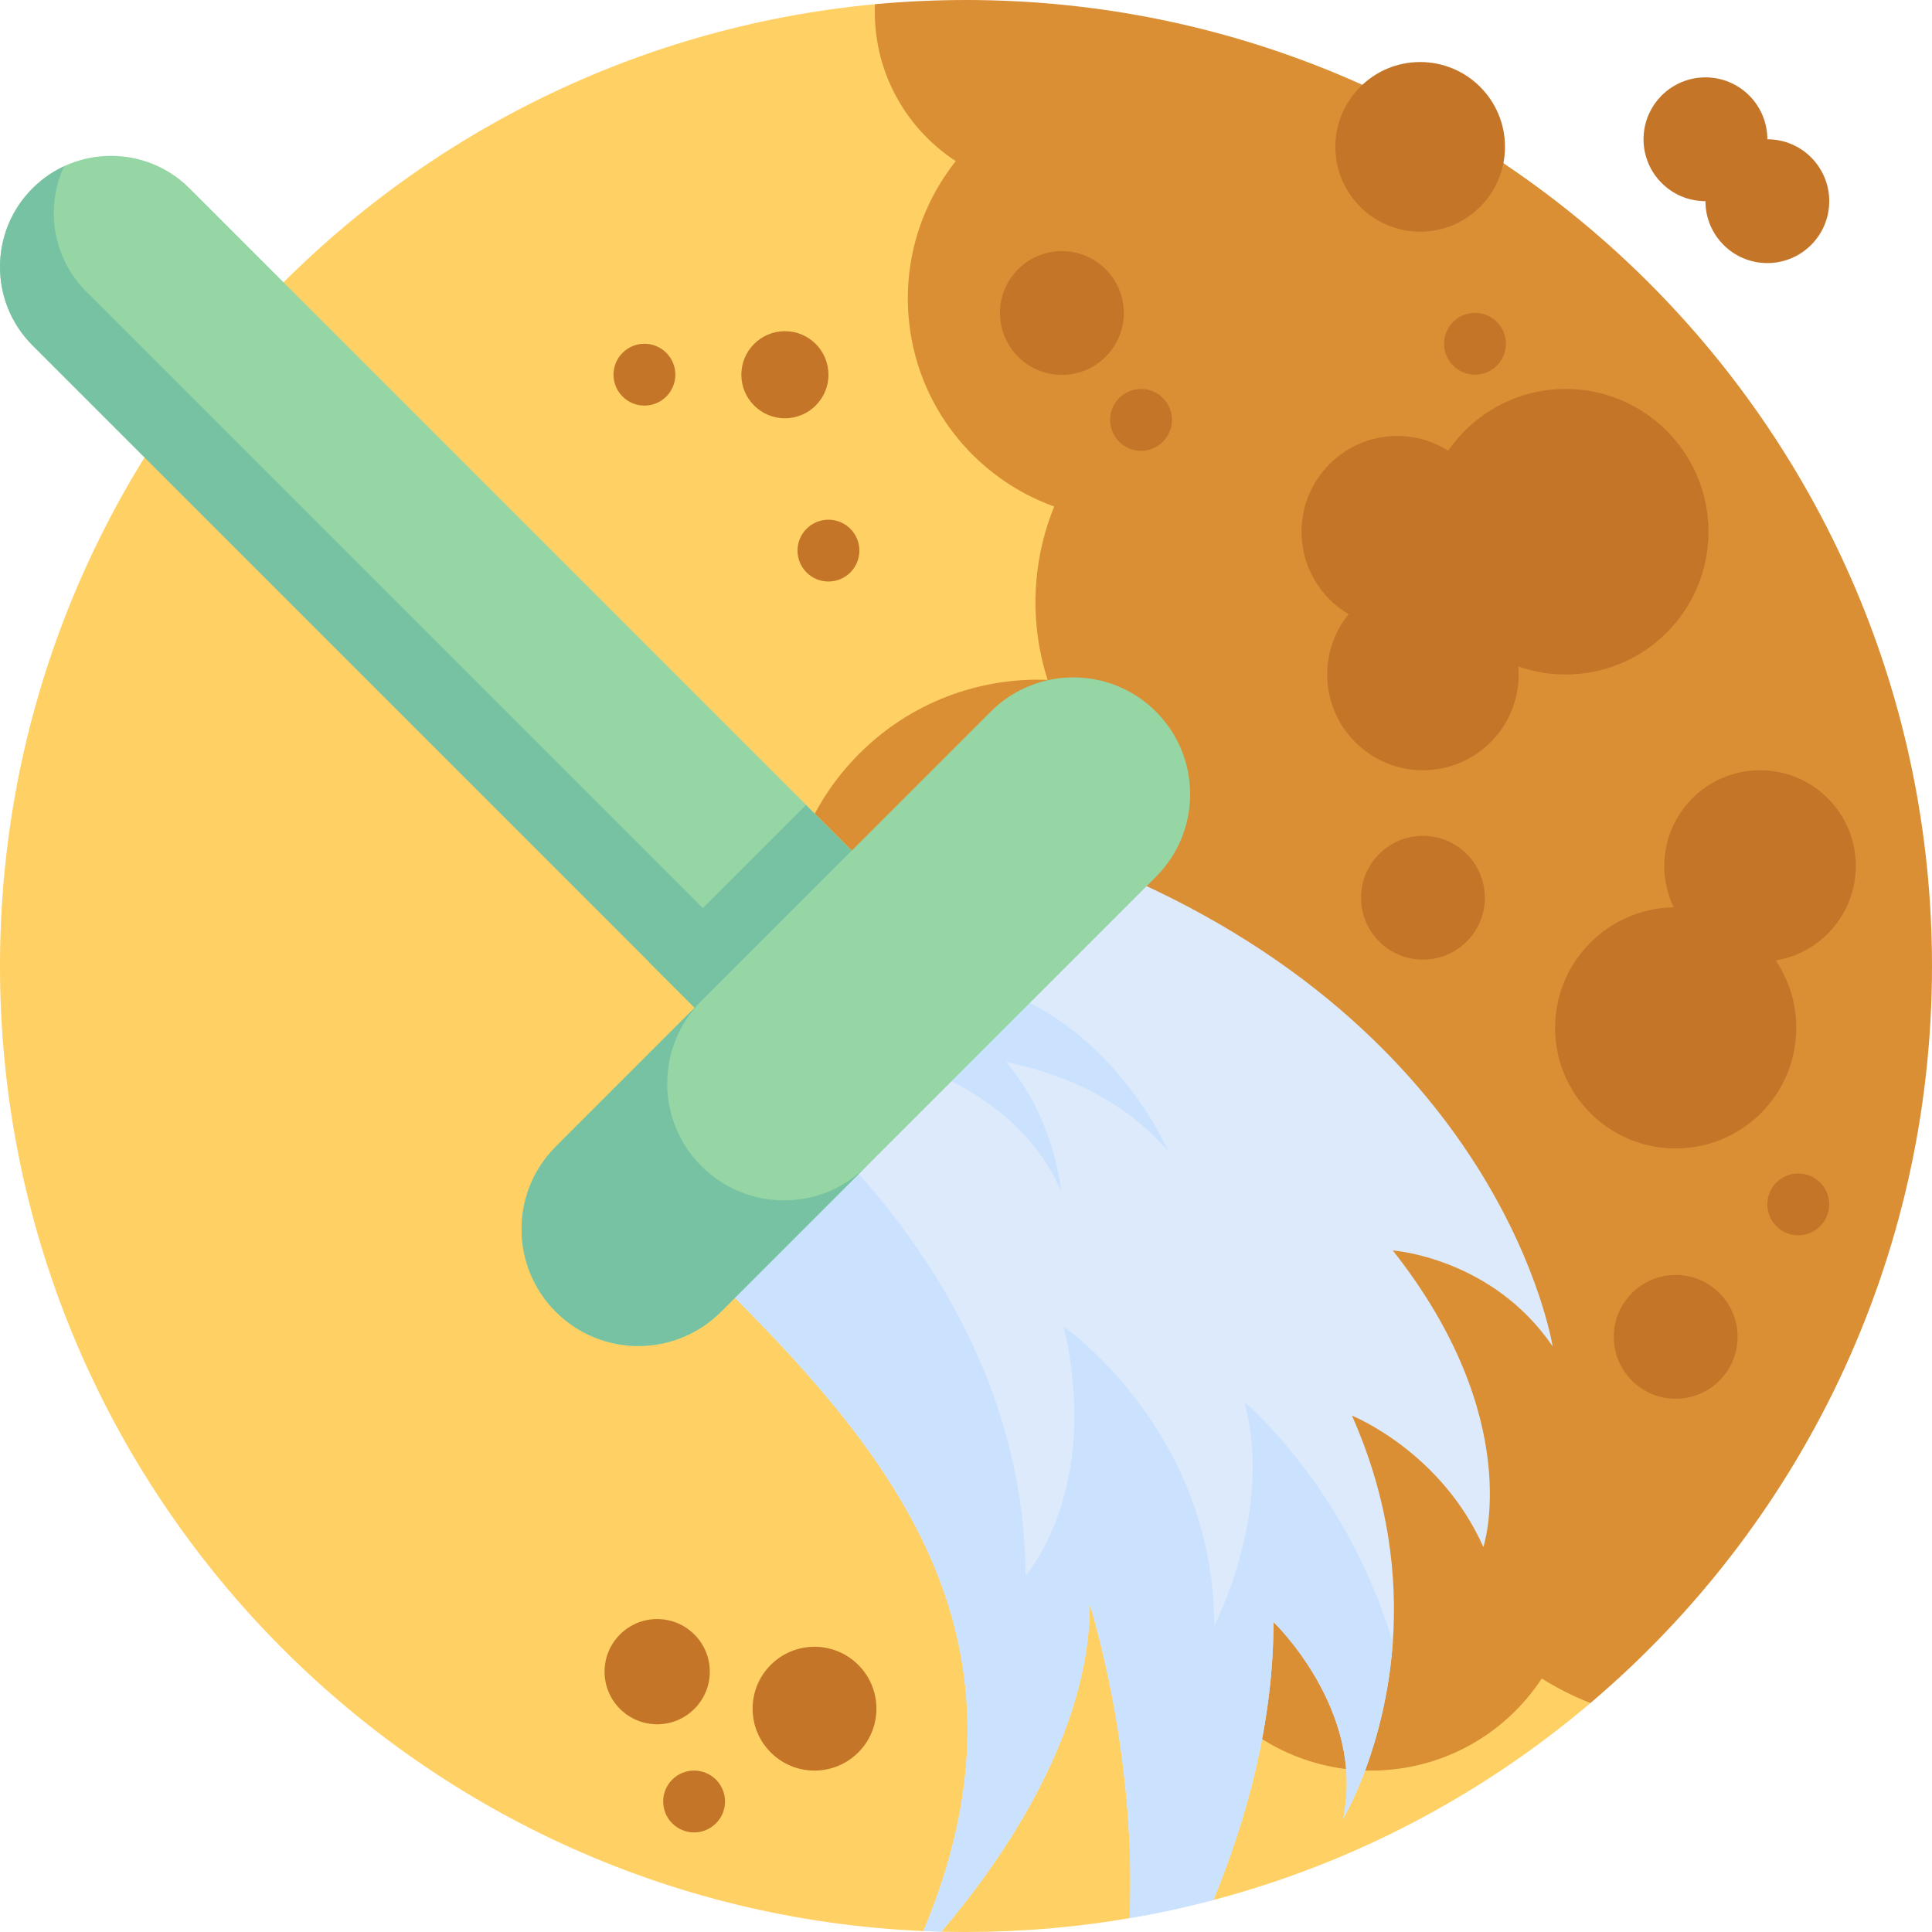 <svg id="Capa_1" enable-background="new 0 0 512 512" height="512" viewBox="0 0 512 512" width="512" xmlns="http://www.w3.org/2000/svg"><g><path d="m496.913 256.545c0 78.28-75.423 142.324-75.423 194.775-28.59 24.25-62.58 42.34-99.91 52.2-3.998 1.058-8.032-9.725-12.1-8.863-3.35.71-6.724 13.099-10.12 13.673-14.09 2.42-28.58 3.67-43.36 3.67-2.19 0-4.36-.03-6.54-.08-.726-.018-1.075-1.748-1.798-1.774-.86-.03-2.093 1.642-2.952 1.604-136.14-5.9-244.71-118.15-244.71-255.75 0-133.24 101.8-242.71 231.87-254.88 7.94-.74 18.973 12.692 27.113 12.692 141.38 0 237.93 101.353 237.93 242.733z" fill="#ffd064"/><path d="m512 256c0 78.28-35.14 148.36-90.51 195.32-4.45-1.74-8.77-3.91-12.91-6.49-1.99 3.02-4.31 5.89-6.96 8.55-21.13 21.12-55.37 21.12-76.49 0-10.31-10.31-15.55-23.75-15.8-37.25-20.6 3.41-42.48-2.8-58.38-18.69-24.56-24.57-26.05-63.47-4.48-89.78-6.78-3.2-13.14-7.6-18.75-13.21-26.16-26.16-26.16-68.56 0-94.72 13.73-13.73 31.93-20.24 49.92-19.56-4.83-14.97-4.23-31.29 1.74-45.94-21.05-7.56-36.79-26.88-38.62-50.63-1.18-15.33 3.67-29.74 12.53-40.9-11.86-7.76-20.15-20.71-21.32-35.94-.15-1.9-.18-3.78-.1-5.64 7.94-.74 15.99-1.12 24.13-1.12 141.38 0 256 114.62 256 256z" fill="#da8f35"/><g><path d="m259.62 259.3-41.61 41.62-2.22-2.22-43.78-43.78-163.39-163.39c-11.49-11.49-11.49-30.12 0-41.61s30.12-11.49 41.62 0l163.38 163.38 43.78 43.78z" fill="#95d6a4"/><path d="m17.004 44.044c-5.076 10.893-3.124 24.243 5.87 33.236l209.384 209.384-14.255 14.255-209.384-209.384c-11.494-11.494-11.487-30.127 0-41.614 2.508-2.508 5.35-4.46 8.385-5.877z" fill="#78c2a4"/><path d="m411.46 356.8c-16-23.54-42.36-25.42-42.36-25.42 35.31 44.71 24.01 78.61 24.01 78.61-11.29-25.42-34.83-34.83-34.83-34.83 9.92 22.31 12.04 42.95 10.82 60.03-1.97 27.83-12.8 46.18-13.17 46.8 6.11-28.7-18.45-52.14-18.45-52.14 0 26.65-7.11 52.23-15.9 73.67-7.29 1.93-14.7 3.54-22.22 4.81 1.9-44.67-10.56-83.09-10.56-83.09 0 35.55-25.09 69.99-39.34 86.68-1.59-.04-3.17-.1-4.75-.17 31.89-75.93-6.86-124.75-51.42-169.31l31.8-34.12 71.53-76.74c102.218 44.012 114.84 125.22 114.84 125.22z" fill="#ddeafb"/><path d="m309.48 304.961s-14.36-34.492-49.047-44.017l-18.652 17.864-4.322 2.07s32.282 7.612 43.736 34.89c0 0-1.481-19.023-14.526-34.293 13.776 2.815 30.428 9.214 42.811 23.486z" fill="#cbe2ff"/><path d="m355.93 481.99c6.11-28.7-18.45-52.14-18.45-52.14 0 26.65-7.11 52.23-15.9 73.67-7.29 1.93-14.7 3.54-22.22 4.81 1.9-44.67-10.56-83.09-10.56-83.09 0 35.55-25.09 69.99-39.34 86.68-1.59-.04-3.17-.1-4.75-.17 31.89-75.93-6.86-124.75-51.42-169.31l31.8-34.12c38.07 41.54 46.69 81.86 46.69 109.21 0 0 20.23-22.44 10.11-65.97 0 0 39.89 27.57 39.89 79.23 0 0 15.95-30.37 7.97-59.26 0 0 27.1 22.59 39.35 63.66-1.97 27.83-12.8 46.18-13.17 46.8z" fill="#cbe2ff"/><path d="m185.279 225.043h58.853v61.914h-58.853z" fill="#78c2a4" transform="matrix(.707 -.707 .707 .707 -118.137 226.84)"/><path d="m262.558 188.584-115.274 115.273c-12.089 12.089-12.089 31.689 0 43.777 12.089 12.089 31.689 12.089 43.777 0l115.273-115.273c12.089-12.089 12.089-31.689 0-43.777-12.087-12.089-31.687-12.089-43.776 0z" fill="#95d6a4"/><path d="m207.776 318.101c7.925 0 15.843-3.02 21.891-9.068l-38.601 38.601c-6.048 6.048-13.965 9.068-21.891 9.068-7.925 0-15.85-3.028-21.89-9.068-12.088-12.088-12.088-31.693 0-43.781l38.601-38.601c-12.088 12.088-12.088 31.693 0 43.781 6.04 6.04 13.965 9.068 21.89 9.068z" fill="#78c2a4"/></g><g fill="#c47528"><path d="m491.807 229.495c0-14.014-11.36-25.374-25.374-25.374s-25.375 11.361-25.375 25.374c0 3.922.891 7.635 2.479 10.95-17.402.287-31.423 14.475-31.423 31.945 0 17.65 14.309 31.959 31.959 31.959s31.959-14.308 31.959-31.959c0-6.617-2.011-12.764-5.455-17.864 12.041-1.979 21.23-12.429 21.23-25.031z"/><ellipse cx="281.451" cy="82.903" rx="16.404" ry="16.404" transform="matrix(.987 -.16 .16 .987 -9.645 46.154)"/><circle cx="376.362" cy="38.915" r="22.476"/><circle cx="377.094" cy="237.912" r="16.404"/><circle cx="215.854" cy="452.816" r="16.404"/><circle cx="468.364" cy="53.313" r="16.404"/><circle cx="451.96" cy="36.909" r="16.404"/><circle cx="444.073" cy="354.278" r="16.404"/><circle cx="174.158" cy="443.012" r="13.942"/><circle cx="219.548" cy="145.919" r="8.194"/><circle cx="183.943" cy="477.414" r="8.194"/><circle cx="302.388" cy="111.275" r="8.194"/><circle cx="208.007" cy="99.307" r="11.541"/><circle cx="390.89" cy="91.098" r="8.194"/><circle cx="476.558" cy="319.172" r="8.194"/><circle cx="170.781" cy="99.292" r="8.194"/><path d="m414.927 178.746c20.894 0 37.833-16.938 37.833-37.833 0-20.894-16.938-37.833-37.833-37.833-12.914 0-24.311 6.475-31.138 16.351-3.911-2.463-8.537-3.893-13.5-3.893-14.014 0-25.374 11.361-25.374 25.374 0 9.303 5.009 17.432 12.475 21.849-3.544 4.363-5.671 9.924-5.671 15.983 0 14.014 11.361 25.374 25.374 25.374 14.014 0 25.374-11.36 25.374-25.374 0-.722-.037-1.435-.097-2.142 3.932 1.384 8.155 2.144 12.557 2.144z"/></g></g></svg>